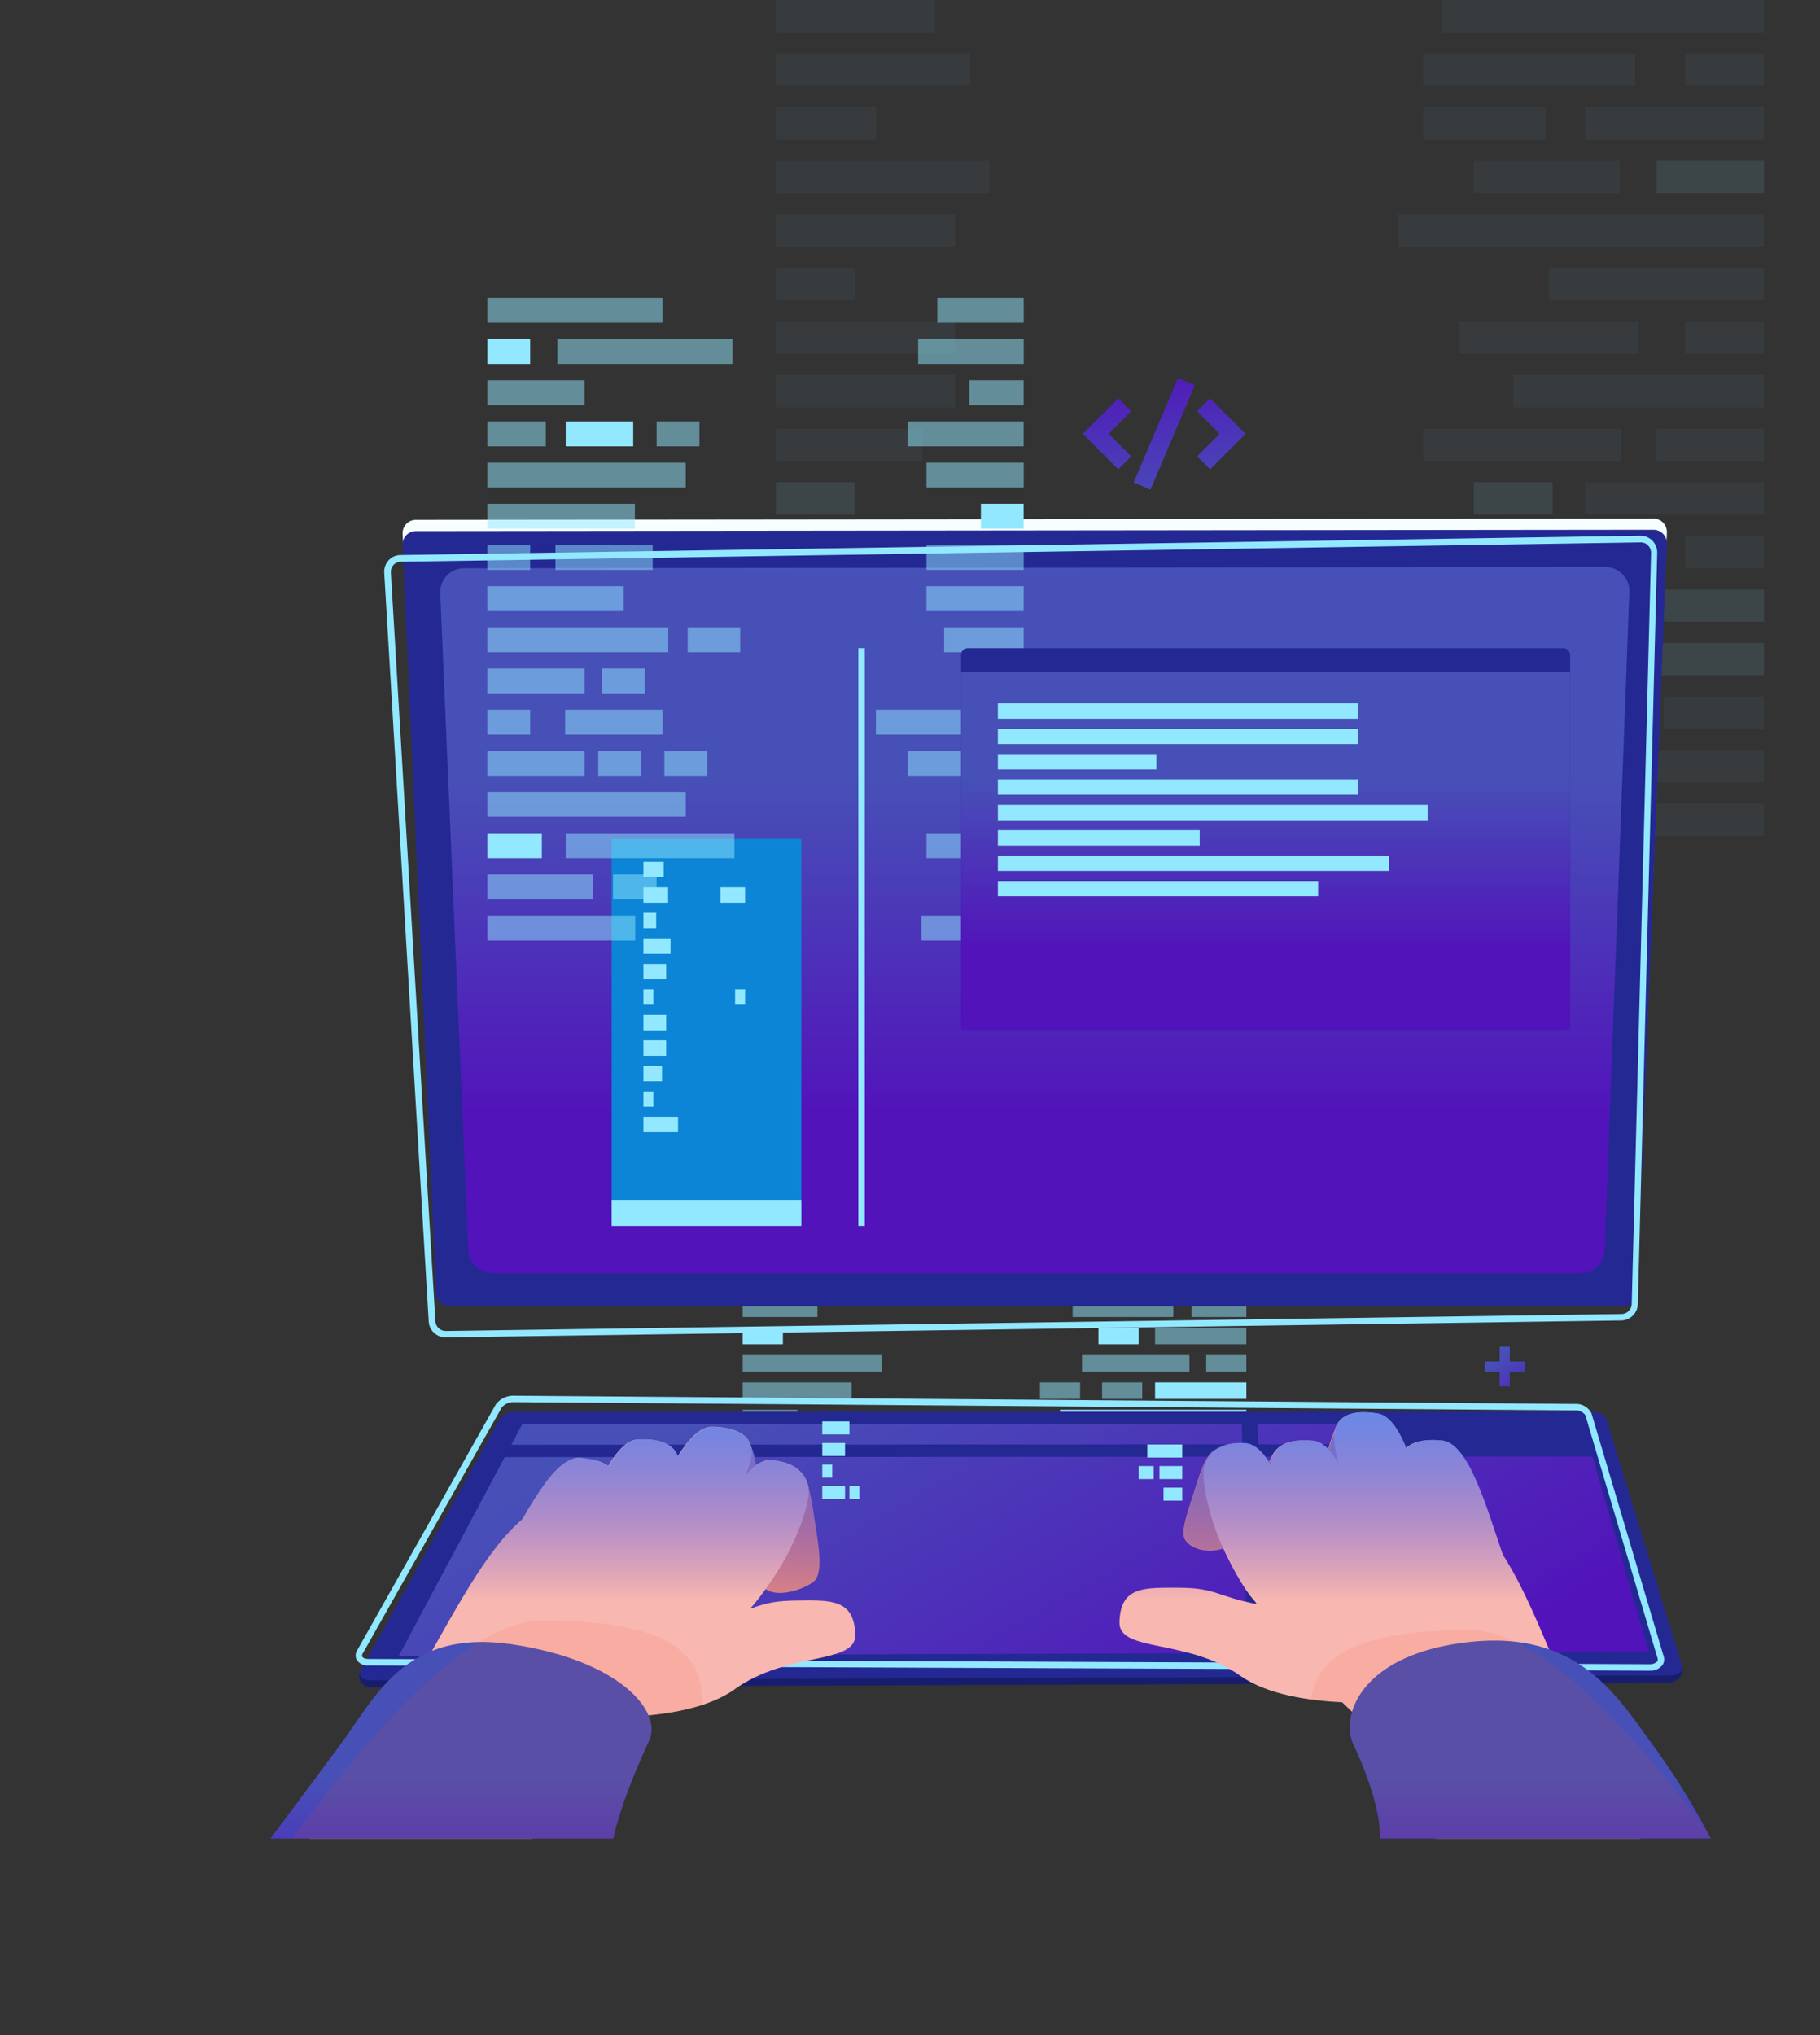 <svg xmlns="http://www.w3.org/2000/svg" xmlns:xlink="http://www.w3.org/1999/xlink" viewBox="0 0 282.25 315.56"><rect x="0" y="0" width="282.25" height="315.56" fill="#333333" stroke="none"/><defs><style>.cls-1{fill:none;}.cls-2{isolation:isolate;}.cls-11,.cls-12,.cls-3,.cls-4{fill:#92e8ff;}.cls-3{opacity:0.5;}.cls-3,.cls-4{mix-blend-mode:hard-light;}.cls-31,.cls-5{opacity:0.1;}.cls-6{fill:#f6feff;}.cls-7{fill:#242893;}.cls-8{fill:url(#Gradient_bez_nazwy_56);}.cls-11,.cls-32,.cls-9{mix-blend-mode:lighten;}.cls-10{fill:#0d85d6;}.cls-13{mix-blend-mode:screen;}.cls-14{fill:url(#Gradient_bez_nazwy_56-2);}.cls-15,.cls-34{mix-blend-mode:color-dodge;}.cls-16{fill:url(#Gradient_bez_nazwy_56-3);}.cls-17{fill:url(#Gradient_bez_nazwy_56-4);}.cls-18{fill:url(#Gradient_bez_nazwy_56-5);}.cls-19{fill:#171d6d;}.cls-20{fill:url(#Gradient_bez_nazwy_56-6);}.cls-21{fill:url(#Gradient_bez_nazwy_56-7);}.cls-22{fill:url(#Gradient_bez_nazwy_56-8);}.cls-23{fill:url(#Gradient_bez_nazwy_56-9);}.cls-24{fill:url(#Gradient_bez_nazwy_56-10);}.cls-25{fill:url(#Gradient_bez_nazwy_56-11);}.cls-26{fill:#dd8583;}.cls-27{fill:#f8b7b0;}.cls-28{fill:url(#Gradient_bez_nazwy_56-12);}.cls-29{fill:url(#Gradient_bez_nazwy_56-13);}.cls-30{clip-path:url(#clip-path);}.cls-31{fill:#ff4a1a;mix-blend-mode:multiply;}.cls-32{fill:url(#Gradient_bez_nazwy_60);}.cls-33{clip-path:url(#clip-path-2);}.cls-34{fill:url(#Gradient_bez_nazwy_56-14);}</style><linearGradient id="Gradient_bez_nazwy_56" x1="160.48" y1="193.46" x2="160.48" y2="120.85" gradientUnits="userSpaceOnUse"><stop offset="0.28" stop-color="#5213ba"/><stop offset="1" stop-color="#4750b7"/></linearGradient><linearGradient id="Gradient_bez_nazwy_56-2" x1="196.27" y1="157.68" x2="196.27" y2="120.88" xlink:href="#Gradient_bez_nazwy_56"/><linearGradient id="Gradient_bez_nazwy_56-3" x1="177.8" y1="46.56" x2="182.13" y2="79.22" gradientTransform="translate(171.9 -125.2) rotate(66.99)" xlink:href="#Gradient_bez_nazwy_56"/><linearGradient id="Gradient_bez_nazwy_56-4" x1="169.32" y1="47.68" x2="173.65" y2="80.35" xlink:href="#Gradient_bez_nazwy_56"/><linearGradient id="Gradient_bez_nazwy_56-5" x1="186.28" y1="45.43" x2="190.61" y2="78.1" xlink:href="#Gradient_bez_nazwy_56"/><linearGradient id="Gradient_bez_nazwy_56-6" x1="172.72" y1="321.71" x2="111.65" y2="213.68" xlink:href="#Gradient_bez_nazwy_56"/><linearGradient id="Gradient_bez_nazwy_56-7" x1="257.76" y1="280.33" x2="198.6" y2="175.69" xlink:href="#Gradient_bez_nazwy_56"/><linearGradient id="Gradient_bez_nazwy_56-8" x1="232.53" y1="294.55" x2="166.66" y2="178.03" xlink:href="#Gradient_bez_nazwy_56"/><linearGradient id="Gradient_bez_nazwy_56-9" x1="237.53" y1="286.3" x2="180.82" y2="185.98" xlink:href="#Gradient_bez_nazwy_56"/><linearGradient id="Gradient_bez_nazwy_56-10" x1="193.92" y1="324.97" x2="128.45" y2="209.16" xlink:href="#Gradient_bez_nazwy_56"/><linearGradient id="Gradient_bez_nazwy_56-11" x1="243.68" y1="289.6" x2="183.9" y2="183.84" xlink:href="#Gradient_bez_nazwy_56"/><linearGradient id="Gradient_bez_nazwy_56-12" x1="71.5" y1="318.85" x2="71.5" y2="275.82" xlink:href="#Gradient_bez_nazwy_56"/><linearGradient id="Gradient_bez_nazwy_56-13" x1="-532.82" y1="319.09" x2="-532.82" y2="275.75" gradientTransform="matrix(-1, 0, 0, 1, -295.5, 0)" xlink:href="#Gradient_bez_nazwy_56"/><clipPath id="clip-path"><path class="cls-1" d="M123.45,248.19a18.54,18.54,0,0,0-7.21,1.3,31.61,31.61,0,0,0,2.48-3.1c2.28,1.66,7-.45,7.76-1.4,1.15-1.53.44-5.49,0-8.63a39.57,39.57,0,0,0-1.17-6c-.44-2-2.22-3.77-5.88-3.89a3.51,3.51,0,0,0-2.13.74,14.21,14.21,0,0,0-.91-3.17c-.59-1.64-2.4-2.67-5.85-2.77-1.85-.05-3.67,1.86-5.39,4.56-.6-1.77-2.5-2.77-6.16-2.61-1.67.08-3.2,1.74-4.62,4.13A8.88,8.88,0,0,0,90,226.06c-2.95-.24-6.12,4.5-9,9.52-4.7,4-8.52,10.61-14,20.4-7.12,2.82-10.46,9.44-14.19,14.5-5.42,7.34-10.88,14.62-10.88,14.62H95.11s.87-5.1,5.58-15.24a4.69,4.69,0,0,0-.12-3.87c4.79-.46,9.93-1.56,13.39-4.06,8.24-5.93,18.81-3.73,18.68-8.47C132.48,247.83,128.66,248.14,123.45,248.19Z"/></clipPath><linearGradient id="Gradient_bez_nazwy_60" x1="138.64" y1="248.1" x2="138.64" y2="208.37" gradientUnits="userSpaceOnUse"><stop offset="0" stop-color="blue" stop-opacity="0"/><stop offset="1" stop-color="#48a5f9"/></linearGradient><clipPath id="clip-path-2"><path class="cls-1" d="M256.25,270.48c-3.83-5.2-7.95-11.89-16-14.72-2.54-6.06-4.7-10.83-7.08-14.51a2.47,2.47,0,0,0-.11-.36c-2.37-6.82-5.19-17.11-9.36-17.52-2.79-.27-4.58.21-5.58,1.23-1.19-2.94-2.62-5.11-4.43-5.41-4.13-.67-6.17.43-6.69,2.66a1.3,1.3,0,0,0,0,.21,25.8,25.8,0,0,0-.94,2.71,3.84,3.84,0,0,0-2.38-1.36c-3.44-.31-5.36.5-6.14,2.06a9.12,9.12,0,0,0-.64,1.29c-1.1-1.71-2.3-2.84-3.64-3a7.29,7.29,0,0,0-4.3.78,3.75,3.75,0,0,0-.69.36c-1.42.94-2.3,4.1-3.11,6.68s-2.09,5.9-1.31,7.13c1,1.58,3.71,2.13,5.91,1.34,1.54,3.37,3.55,6.85,4.91,8.19l.27.45c-6-1.15-6.29-2.53-12.13-2.53-5.2,0-9-.29-9.14,5.35-.1,4.73,10.45,2.45,18.75,8.31,4.06,2.87,10.38,3.85,15.77,4.1l1.55,1.49a7.27,7.27,0,0,0,.19,5c4.72,10.14,4.09,14.62,4.09,14.62h51.36A114.49,114.49,0,0,0,256.25,270.48Z"/></clipPath><linearGradient id="Gradient_bez_nazwy_56-14" x1="240.29" y1="222.39" x2="232.34" y2="210.36" xlink:href="#Gradient_bez_nazwy_56"/></defs><title>Asset 1</title><g class="cls-2"><g id="Layer_2" data-name="Layer 2"><g id="Objects"><rect class="cls-3" x="167.8" y="167.78" width="25.49" height="2.56"/><rect class="cls-3" x="166.35" y="172.02" width="16.74" height="2.56"/><rect class="cls-3" x="187.06" y="172.02" width="6.23" height="2.56"/><rect class="cls-3" x="179.13" y="176.25" width="14.16" height="2.56"/><rect class="cls-4" x="184.79" y="180.49" width="8.5" height="2.56"/><rect class="cls-3" x="170.35" y="180.49" width="11.54" height="2.56"/><rect class="cls-3" x="164.4" y="184.72" width="28.89" height="2.56"/><rect class="cls-3" x="176.3" y="188.95" width="16.99" height="2.56"/><rect class="cls-3" x="187.06" y="193.19" width="6.23" height="2.56"/><rect class="cls-3" x="166.35" y="176.25" width="9.65" height="2.56"/><rect class="cls-3" x="170.91" y="214.36" width="6.23" height="2.56"/><rect class="cls-3" x="161.28" y="214.36" width="6.23" height="2.56"/><rect class="cls-3" x="173.46" y="197.42" width="19.83" height="2.56"/><rect class="cls-3" x="166.35" y="201.66" width="15.61" height="2.56"/><rect class="cls-3" x="184.79" y="201.66" width="8.5" height="2.56"/><rect class="cls-3" x="169.21" y="193.19" width="14.16" height="2.56"/><rect class="cls-3" x="179.13" y="205.89" width="14.16" height="2.56"/><rect class="cls-3" x="187.06" y="210.13" width="6.23" height="2.56"/><rect class="cls-4" x="170.35" y="205.89" width="6.23" height="2.56"/><rect class="cls-4" x="179.13" y="214.36" width="14.16" height="2.56"/><rect class="cls-3" x="167.8" y="210.13" width="16.66" height="2.56"/><rect class="cls-4" x="164.4" y="218.6" width="28.89" height="2.56"/><rect class="cls-3" x="185.36" y="222.83" width="7.93" height="2.56"/><rect class="cls-3" x="166.95" y="222.83" width="14.93" height="2.56"/><rect class="cls-3" x="158.88" y="227.07" width="16.1" height="2.56"/><rect class="cls-3" x="177.92" y="227.07" width="15.37" height="2.56"/><rect class="cls-3" x="171.76" y="231.3" width="21.53" height="2.56"/><rect class="cls-3" x="115.18" y="231.3" width="14.9" height="2.56"/><rect class="cls-3" x="115.18" y="227.07" width="6.23" height="2.56"/><rect class="cls-3" x="115.18" y="222.83" width="14.16" height="2.56"/><rect class="cls-3" x="115.18" y="218.6" width="8.5" height="2.56"/><rect class="cls-3" x="115.18" y="214.36" width="16.89" height="2.56"/><rect class="cls-3" x="115.18" y="210.13" width="21.53" height="2.56"/><rect class="cls-4" x="115.18" y="205.89" width="6.23" height="2.56"/><rect class="cls-3" x="115.18" y="201.66" width="11.59" height="2.56"/><rect class="cls-3" x="115.18" y="197.42" width="14.16" height="2.56"/><rect class="cls-3" x="115.18" y="193.19" width="14.16" height="2.56"/><rect class="cls-3" x="115.18" y="188.95" width="6.23" height="2.56"/><rect class="cls-3" x="115.18" y="184.72" width="14.16" height="2.56"/><rect class="cls-3" x="115.18" y="180.49" width="16.89" height="2.56"/><rect class="cls-3" x="115.18" y="176.25" width="7.93" height="2.56"/><rect class="cls-3" x="115.18" y="172.02" width="15.37" height="2.56"/><rect class="cls-3" x="115.18" y="167.78" width="12.58" height="2.56"/><g class="cls-5"><rect class="cls-3" x="223.55" width="50.02" height="5.02"/><rect class="cls-3" x="220.72" y="8.31" width="32.85" height="5.02"/><rect class="cls-3" x="261.34" y="8.31" width="12.23" height="5.02"/><rect class="cls-3" x="245.78" y="16.62" width="27.79" height="5.02"/><rect class="cls-4" x="256.9" y="24.92" width="16.67" height="5.02"/><rect class="cls-3" x="228.55" y="24.92" width="22.63" height="5.02"/><rect class="cls-3" x="216.88" y="33.23" width="56.69" height="5.02"/><rect class="cls-3" x="240.23" y="41.54" width="33.34" height="5.02"/><rect class="cls-3" x="261.34" y="49.85" width="12.23" height="5.02"/><rect class="cls-3" x="220.72" y="16.62" width="18.93" height="5.02"/><rect class="cls-3" x="229.67" y="91.39" width="12.23" height="5.02"/><rect class="cls-3" x="210.77" y="91.39" width="12.23" height="5.02"/><rect class="cls-3" x="234.67" y="58.16" width="38.9" height="5.02"/><rect class="cls-3" x="220.72" y="66.47" width="30.62" height="5.02"/><rect class="cls-3" x="256.9" y="66.47" width="16.67" height="5.02"/><rect class="cls-3" x="226.33" y="49.85" width="27.79" height="5.02"/><rect class="cls-3" x="245.78" y="74.77" width="27.79" height="5.02"/><rect class="cls-3" x="261.34" y="83.08" width="12.23" height="5.02"/><rect class="cls-4" x="228.55" y="74.77" width="12.23" height="5.02"/><rect class="cls-4" x="245.78" y="91.39" width="27.79" height="5.02"/><rect class="cls-3" x="223.55" y="83.08" width="32.7" height="5.02"/><rect class="cls-4" x="216.88" y="99.7" width="56.69" height="5.02"/><rect class="cls-3" x="258.01" y="108.01" width="15.56" height="5.02"/><rect class="cls-3" x="221.89" y="108.01" width="29.3" height="5.02"/><rect class="cls-3" x="206.06" y="116.32" width="31.58" height="5.02"/><rect class="cls-3" x="243.41" y="116.32" width="30.16" height="5.02"/><rect class="cls-3" x="231.33" y="124.62" width="42.24" height="5.02"/><rect class="cls-3" x="120.31" y="124.62" width="29.24" height="5.02"/><rect class="cls-3" x="120.31" y="116.32" width="12.23" height="5.02"/><rect class="cls-3" x="120.31" y="108.01" width="27.79" height="5.02"/><rect class="cls-3" x="120.31" y="99.7" width="16.67" height="5.02"/><rect class="cls-3" x="120.31" y="91.39" width="33.14" height="5.02"/><rect class="cls-3" x="120.31" y="83.08" width="42.24" height="5.02"/><rect class="cls-4" x="120.31" y="74.77" width="12.23" height="5.02"/><rect class="cls-3" x="120.31" y="66.47" width="22.74" height="5.02"/><rect class="cls-3" x="120.31" y="58.16" width="27.79" height="5.02"/><rect class="cls-3" x="120.31" y="49.85" width="27.79" height="5.02"/><rect class="cls-3" x="120.31" y="41.54" width="12.23" height="5.02"/><rect class="cls-3" x="120.31" y="33.23" width="27.79" height="5.02"/><rect class="cls-3" x="120.31" y="24.92" width="33.14" height="5.02"/><rect class="cls-3" x="120.31" y="16.62" width="15.56" height="5.02"/><rect class="cls-3" x="120.31" y="8.31" width="30.16" height="5.02"/><rect class="cls-3" x="120.31" width="24.69" height="5.02"/></g><path class="cls-6" d="M251.77,200.82h-182a2.12,2.12,0,0,1-2.12-2l-5.21-116a2.07,2.07,0,0,1,2-2.21l192-.2a2.09,2.09,0,0,1,2.06,2.21l-4.64,116.17A2.11,2.11,0,0,1,251.77,200.82Z"/><path class="cls-7" d="M251.77,202.57h-182a2.12,2.12,0,0,1-2.12-2l-5.21-116a2.06,2.06,0,0,1,2-2.21l192-.21a2.09,2.09,0,0,1,2.06,2.21l-4.64,116.17A2.11,2.11,0,0,1,251.77,202.57Z"/><path class="cls-8" d="M252.68,91.86l-3.82,102a3.8,3.8,0,0,1-3.79,3.59H76.41a3.8,3.8,0,0,1-3.79-3.58L68.28,92.05a3.7,3.7,0,0,1,3.66-3.94l177-.18A3.72,3.72,0,0,1,252.68,91.86Z"/><g class="cls-9"><rect class="cls-10" x="94.86" y="130.1" width="29.41" height="60.01"/></g><rect class="cls-11" x="94.86" y="186.07" width="29.41" height="4.03"/><rect class="cls-11" x="99.78" y="173.18" width="5.37" height="2.39"/><rect class="cls-11" x="99.78" y="169.23" width="1.55" height="2.39"/><rect class="cls-11" x="99.78" y="165.27" width="2.89" height="2.39"/><rect class="cls-11" x="99.78" y="161.32" width="3.53" height="2.39"/><rect class="cls-11" x="99.78" y="157.37" width="3.53" height="2.39"/><rect class="cls-11" x="99.78" y="153.41" width="1.55" height="2.39"/><rect class="cls-11" x="99.78" y="149.46" width="3.53" height="2.39"/><rect class="cls-11" x="99.78" y="145.5" width="4.21" height="2.39"/><rect class="cls-11" x="99.78" y="141.55" width="1.98" height="2.39"/><rect class="cls-11" x="99.78" y="137.59" width="3.83" height="2.39"/><rect class="cls-11" x="114" y="153.41" width="1.55" height="2.39"/><rect class="cls-11" x="111.72" y="137.59" width="3.83" height="2.39"/><rect class="cls-11" x="99.78" y="133.64" width="3.14" height="2.39"/><path class="cls-12" d="M69.11,207.38A2.63,2.63,0,0,1,66.49,205L59.59,88.87a2.66,2.66,0,0,1,.69-2,2.49,2.49,0,0,1,1.81-.8l192.3-3a2.63,2.63,0,0,1,1.85.75,2.69,2.69,0,0,1,.76,2l-3,116.43a2.63,2.63,0,0,1-2.58,2.51L69.15,207.38ZM254.44,84.11h0l-192.3,3a1.53,1.53,0,0,0-1.1.48,1.64,1.64,0,0,0-.42,1.23l6.9,116.08a1.62,1.62,0,0,0,1.62,1.49h0l182.31-2.63a1.61,1.61,0,0,0,1.6-1.54l3-116.43a1.66,1.66,0,0,0-.47-1.21A1.5,1.5,0,0,0,254.44,84.11Z"/><rect class="cls-3" x="75.59" y="46.19" width="27.14" height="3.86"/><rect class="cls-3" x="86.44" y="52.58" width="27.14" height="3.86"/><rect class="cls-4" x="75.59" y="52.58" width="6.63" height="3.86"/><rect class="cls-3" x="75.59" y="58.97" width="15.08" height="3.86"/><rect class="cls-3" x="75.59" y="65.35" width="9.05" height="3.86"/><rect class="cls-4" x="87.73" y="65.35" width="10.47" height="3.86"/><rect class="cls-3" x="75.59" y="71.74" width="30.76" height="3.86"/><rect class="cls-3" x="75.59" y="78.12" width="22.87" height="3.86"/><rect class="cls-3" x="75.59" y="84.51" width="6.63" height="3.86"/><rect class="cls-3" x="101.83" y="65.35" width="6.64" height="3.86"/><rect class="cls-3" x="92.78" y="116.44" width="6.64" height="3.86"/><rect class="cls-3" x="103.03" y="116.44" width="6.63" height="3.86"/><rect class="cls-3" x="75.59" y="90.9" width="21.11" height="3.86"/><rect class="cls-3" x="106.65" y="97.28" width="8.14" height="3.86"/><rect class="cls-3" x="75.59" y="97.28" width="28.05" height="3.86"/><rect class="cls-3" x="86.14" y="84.51" width="15.08" height="3.86"/><rect class="cls-3" x="75.59" y="103.67" width="15.08" height="3.86"/><rect class="cls-3" x="75.59" y="110.05" width="6.63" height="3.86"/><rect class="cls-3" x="93.38" y="103.67" width="6.63" height="3.86"/><rect class="cls-3" x="75.59" y="116.44" width="15.08" height="3.86"/><rect class="cls-3" x="87.65" y="110.05" width="15.08" height="3.86"/><rect class="cls-3" x="75.59" y="122.82" width="30.76" height="3.86"/><rect class="cls-4" x="75.59" y="129.21" width="8.44" height="3.86"/><rect class="cls-3" x="87.73" y="129.21" width="26.16" height="3.86"/><rect class="cls-3" x="95.08" y="135.6" width="6.74" height="3.86"/><rect class="cls-3" x="75.59" y="135.6" width="16.37" height="3.86"/><rect class="cls-3" x="75.59" y="141.98" width="22.92" height="3.86"/><rect class="cls-3" x="142.89" y="141.98" width="15.87" height="3.86"/><rect class="cls-3" x="152.12" y="135.6" width="6.63" height="3.86"/><rect class="cls-3" x="143.68" y="129.21" width="15.08" height="3.86"/><rect class="cls-3" x="149.71" y="122.82" width="9.05" height="3.86"/><rect class="cls-3" x="140.77" y="116.44" width="17.98" height="3.86"/><rect class="cls-3" x="135.84" y="110.05" width="22.92" height="3.86"/><rect class="cls-3" x="152.12" y="103.67" width="6.63" height="3.86"/><rect class="cls-3" x="146.42" y="97.28" width="12.34" height="3.86"/><rect class="cls-3" x="143.68" y="90.9" width="15.08" height="3.86"/><rect class="cls-3" x="143.68" y="84.51" width="15.08" height="3.86"/><rect class="cls-4" x="152.12" y="78.12" width="6.63" height="3.86"/><rect class="cls-3" x="143.68" y="71.74" width="15.08" height="3.86"/><rect class="cls-3" x="140.77" y="65.35" width="17.98" height="3.86"/><rect class="cls-3" x="150.31" y="58.97" width="8.44" height="3.86"/><rect class="cls-3" x="142.39" y="52.58" width="16.37" height="3.86"/><rect class="cls-3" x="145.36" y="46.19" width="13.4" height="3.86"/><g class="cls-13"><rect class="cls-7" x="149.05" y="100.51" width="94.45" height="59.17" rx="1.03" ry="1.03"/><rect class="cls-14" x="149.05" y="104.19" width="94.45" height="55.49"/><rect class="cls-12" x="154.75" y="109.07" width="55.89" height="2.38"/><rect class="cls-12" x="154.75" y="113.01" width="55.89" height="2.38"/><rect class="cls-12" x="154.75" y="116.94" width="24.59" height="2.38"/><rect class="cls-12" x="154.75" y="120.87" width="55.89" height="2.38"/><rect class="cls-12" x="154.75" y="124.81" width="66.66" height="2.38"/><rect class="cls-12" x="154.75" y="128.74" width="31.3" height="2.38"/><rect class="cls-12" x="154.75" y="132.68" width="60.67" height="2.38"/><rect class="cls-12" x="154.75" y="136.61" width="49.67" height="2.38"/></g><rect class="cls-12" x="133.11" y="100.51" width="1" height="89.59"/><g class="cls-15"><rect class="cls-16" x="171.75" y="65.86" width="17.59" height="2.84" transform="translate(48.05 207.16) rotate(-66.99)"/><polygon class="cls-17" points="173.43 61.76 167.92 67.27 173.43 72.78 175.44 70.77 171.94 67.27 175.44 63.77 173.43 61.76"/><polygon class="cls-18" points="187.66 61.76 185.65 63.77 189.15 67.27 185.65 70.77 187.66 72.78 193.17 67.27 187.66 61.76"/></g><path class="cls-19" d="M260.89,258.43a2.11,2.11,0,0,1-1.77,2.46l-201.73.75a1.8,1.8,0,0,1-1.57-2.44"/><path class="cls-7" d="M259.12,259.81l-201.73.74c-1.27,0-1.89-.72-1.4-1.61L77.49,220A3.07,3.07,0,0,1,80,218.91H246.94c1,0,2,.49,2.17,1.1l11.73,38.2C261.11,259.09,260.34,259.8,259.12,259.81Z"/><polygon class="cls-20" points="61.85 256.77 193.43 256.33 192.7 225.88 78.27 225.95 61.85 256.77"/><polygon class="cls-21" points="224.12 256.23 255.68 256.12 246.97 225.85 219.45 225.87 224.12 256.23"/><polygon class="cls-22" points="196.28 256.32 221.28 256.24 219.86 246.25 195.93 246.31 196.28 256.32"/><polygon class="cls-23" points="195.56 236.11 218.42 236.07 216.97 225.87 195.19 225.88 195.56 236.11"/><polygon class="cls-24" points="79.3 224.03 192.66 223.97 192.58 220.8 81.01 220.82 79.3 224.03"/><polygon class="cls-25" points="195.12 223.97 216.7 223.96 216.25 220.79 195.01 220.8 195.12 223.97"/><path class="cls-12" d="M255.83,259.06h0l-198.64-.81a2,2,0,0,1-1.86-.85,1.48,1.48,0,0,1,.06-1.49L76.9,217.76a3.43,3.43,0,0,1,2.92-1.34L244.2,217.7a2.68,2.68,0,0,1,2.61,1.46l11.2,37.7a1.54,1.54,0,0,1-.23,1.38A2.38,2.38,0,0,1,255.83,259.06Zm0-1a1.57,1.57,0,0,0,1.16-.42.53.53,0,0,0,.07-.49l-11.2-37.71a1.86,1.86,0,0,0-1.66-.74L79.81,217.42a2.42,2.42,0,0,0-2,.83L56.25,256.4a.53.53,0,0,0-.06.5c.09.17.41.35,1,.35Z"/><path class="cls-26" d="M117.65,244.76c-1.32-5-3.93-12.22-.73-14.81s5.82-2.6,7.2-1.59,1.84,4.86,2.32,8,1.19,7.1,0,8.63C125.6,246.15,118.77,249,117.65,244.76Z"/><path class="cls-26" d="M109.06,239.27c-1.33-5-3.94-12.22-.73-14.81s5.81-2.6,7.19-1.59,1.85,4.86,2.33,8,1.59,6.8.91,8.07S110.17,243.53,109.06,239.27Z"/><path class="cls-27" d="M102.21,262.79C90.61,271,85.4,277.45,82.44,285.1H48c6.53-9.68,12.92-18.36,15-22,16-28.22,17.76-35.51,45.93-31.57C133.25,234.89,111.64,256.08,102.21,262.79Z"/><path class="cls-27" d="M108,242.6c3.18-6.45,7.24-16.31,11.42-16.16s5.9,2.45,6,4.74-1.93,7.62-4.14,11.34-5.19,7.67-6.67,8.4S105.27,248.07,108,242.6Z"/><path class="cls-27" d="M99.17,237.48c3.14-6.48,7.15-16.36,11.33-16.24s6,1.59,6.09,3.88-2.73,7.57-4.92,11.31-4.37,8.58-5.84,9.32S96.5,243,99.17,237.48Z"/><path class="cls-27" d="M88.68,240.2c2.73-6.69,6.09-16.82,10.27-17s6.08,1.16,6.34,3.43-2.24,7.74-4.18,11.62-3.81,8.87-5.23,9.71S86.38,245.85,88.68,240.2Z"/><path class="cls-27" d="M77.66,241.64c3.54-6.29,8.16-15.92,12.33-15.58s5.89,1.91,5.85,4.2-3.19,7.4-5.61,11-4.9,8.31-6.41,9S74.66,247,77.66,241.64Z"/><path class="cls-27" d="M109.41,243.67c-3.46,7-2.13,7.94,1.74,7.19,6.24-1.21,6.4-2.62,12.3-2.67,5.21-.05,9-.36,9.19,5.27.13,4.74-10.44,2.54-18.68,8.47S88,266,88,266Z"/><path class="cls-26" d="M192.44,237.64c1.83-4.2,5.12-10.25,2.39-12.06s-5.2-1.59-6.62-.64-2.3,4.1-3.11,6.68-2.09,5.9-1.31,7.13C185.32,241.17,190.89,241.19,192.44,237.64Z"/><path class="cls-26" d="M202.92,241.49c1.91-4.85,5.35-11.68,2.48-14.62s-5.47-3.28-7-2.43-2.41,4.6-3.25,7.66-2.39,6.57-1.87,7.92S201.31,245.59,202.92,241.49Z"/><path class="cls-26" d="M212.94,237c1.91-4.85,5.35-11.68,2.47-14.62s-5.47-3.28-7-2.43-2.4,4.6-3.25,7.66-2.39,6.57-1.86,7.92S211.33,241.11,212.94,237Z"/><path class="cls-27" d="M254.33,285.1H222.61c-2.19-7.41-6.69-14.14-16.65-23.17-8.57-7.78-27.52-31.37-3-31.87,28.44-.59,29.33,6.86,41.88,36.77C246.19,270.05,250,277,254.33,285.1Z"/><path class="cls-27" d="M202.63,241.21c-2.39-6.79-5.27-17.06-9.43-17.41s-6.15,1.74-6.51,4,1,7.79,2.77,11.75,4.25,8.22,5.62,9.12S204.66,247,202.63,241.21Z"/><path class="cls-27" d="M213,240.87c-2.37-6.8-5.18-17.08-9.34-17.46s-6.13.88-6.51,3.14,1.82,7.84,3.55,11.8,3.33,9,4.7,10S215,246.63,213,240.87Z"/><path class="cls-27" d="M221.86,237.29c-1.92-7-4.06-17.42-8.19-18.1s-6.17.43-6.69,2.66,1.3,8,2.77,12,2.74,9.25,4.05,10.26S223.48,243.18,221.86,237.29Z"/><path class="cls-27" d="M233,240.89c-2.37-6.82-5.19-17.11-9.36-17.52s-6.13.83-6.5,3.09,1.82,7.85,3.56,11.83,3.34,9.05,4.71,10S235.05,246.66,233,240.89Z"/><path class="cls-27" d="M196.75,241.56c3.52,6.93,2.2,7.92-1.67,7.21-6.26-1.16-6.43-2.57-12.33-2.57-5.2,0-9-.29-9.14,5.35-.1,4.73,10.45,2.45,18.75,8.31s26,3.83,26,3.83Z"/><path class="cls-28" d="M41.94,285.1s5.46-7.28,10.88-14.62,10-17.94,26.48-15.52c16.85,2.48,23.44,10.48,21.39,14.9C96,280,95.11,285.1,95.11,285.1Z"/><path class="cls-29" d="M265.32,285.1a114.49,114.49,0,0,0-9.07-14.62c-5.42-7.34-11.4-17.69-28.31-15.87s-20.12,11.46-18.07,15.87c4.72,10.14,4.09,14.62,4.09,14.62Z"/><g class="cls-30"><path class="cls-31" d="M29.86,307.78c14.25-22,38-56.49,54.25-56.49s26.7,3.37,24.48,15.18,2.23,3.82,8.63,7.54,4.69,4.52-1.71,11.52-5,21.75-9.94,27S29.86,307.78,29.86,307.78Z"/><polyline class="cls-32" points="76.31 186.07 0 285.1 277.27 285.1 235.03 186.07"/></g><g class="cls-33"><path class="cls-31" d="M282.25,309.29c-14.25-22-38-56.49-54.25-56.5s-26.7,3.38-24.48,15.19-2.23,3.82-8.62,7.54S190.2,280,196.6,287s5,21.75,9.94,27S282.25,309.29,282.25,309.29Z"/><polyline class="cls-32" points="76.31 186.07 0 285.1 277.27 285.1 235.03 186.07"/></g><rect class="cls-11" x="127.52" y="230.44" width="3.53" height="2.02"/><rect class="cls-11" x="127.52" y="227.1" width="1.55" height="2.02"/><rect class="cls-11" x="131.73" y="230.44" width="1.55" height="2.02"/><rect class="cls-11" x="127.52" y="223.75" width="3.53" height="2.02"/><rect class="cls-11" x="127.52" y="220.41" width="4.21" height="2.02"/><rect class="cls-11" x="180.44" y="230.68" width="2.9" height="2.02"/><rect class="cls-11" x="179.81" y="227.33" width="3.53" height="2.02"/><rect class="cls-11" x="176.58" y="227.33" width="2.33" height="2.02"/><rect class="cls-11" x="177.92" y="223.99" width="5.42" height="2.02"/><polygon class="cls-34" points="234.15 208.82 232.57 208.82 232.57 211.11 230.28 211.11 230.28 212.69 232.57 212.69 232.57 214.98 234.15 214.98 234.15 212.69 236.44 212.69 236.44 211.11 234.15 211.11 234.15 208.82"/></g></g></g></svg>